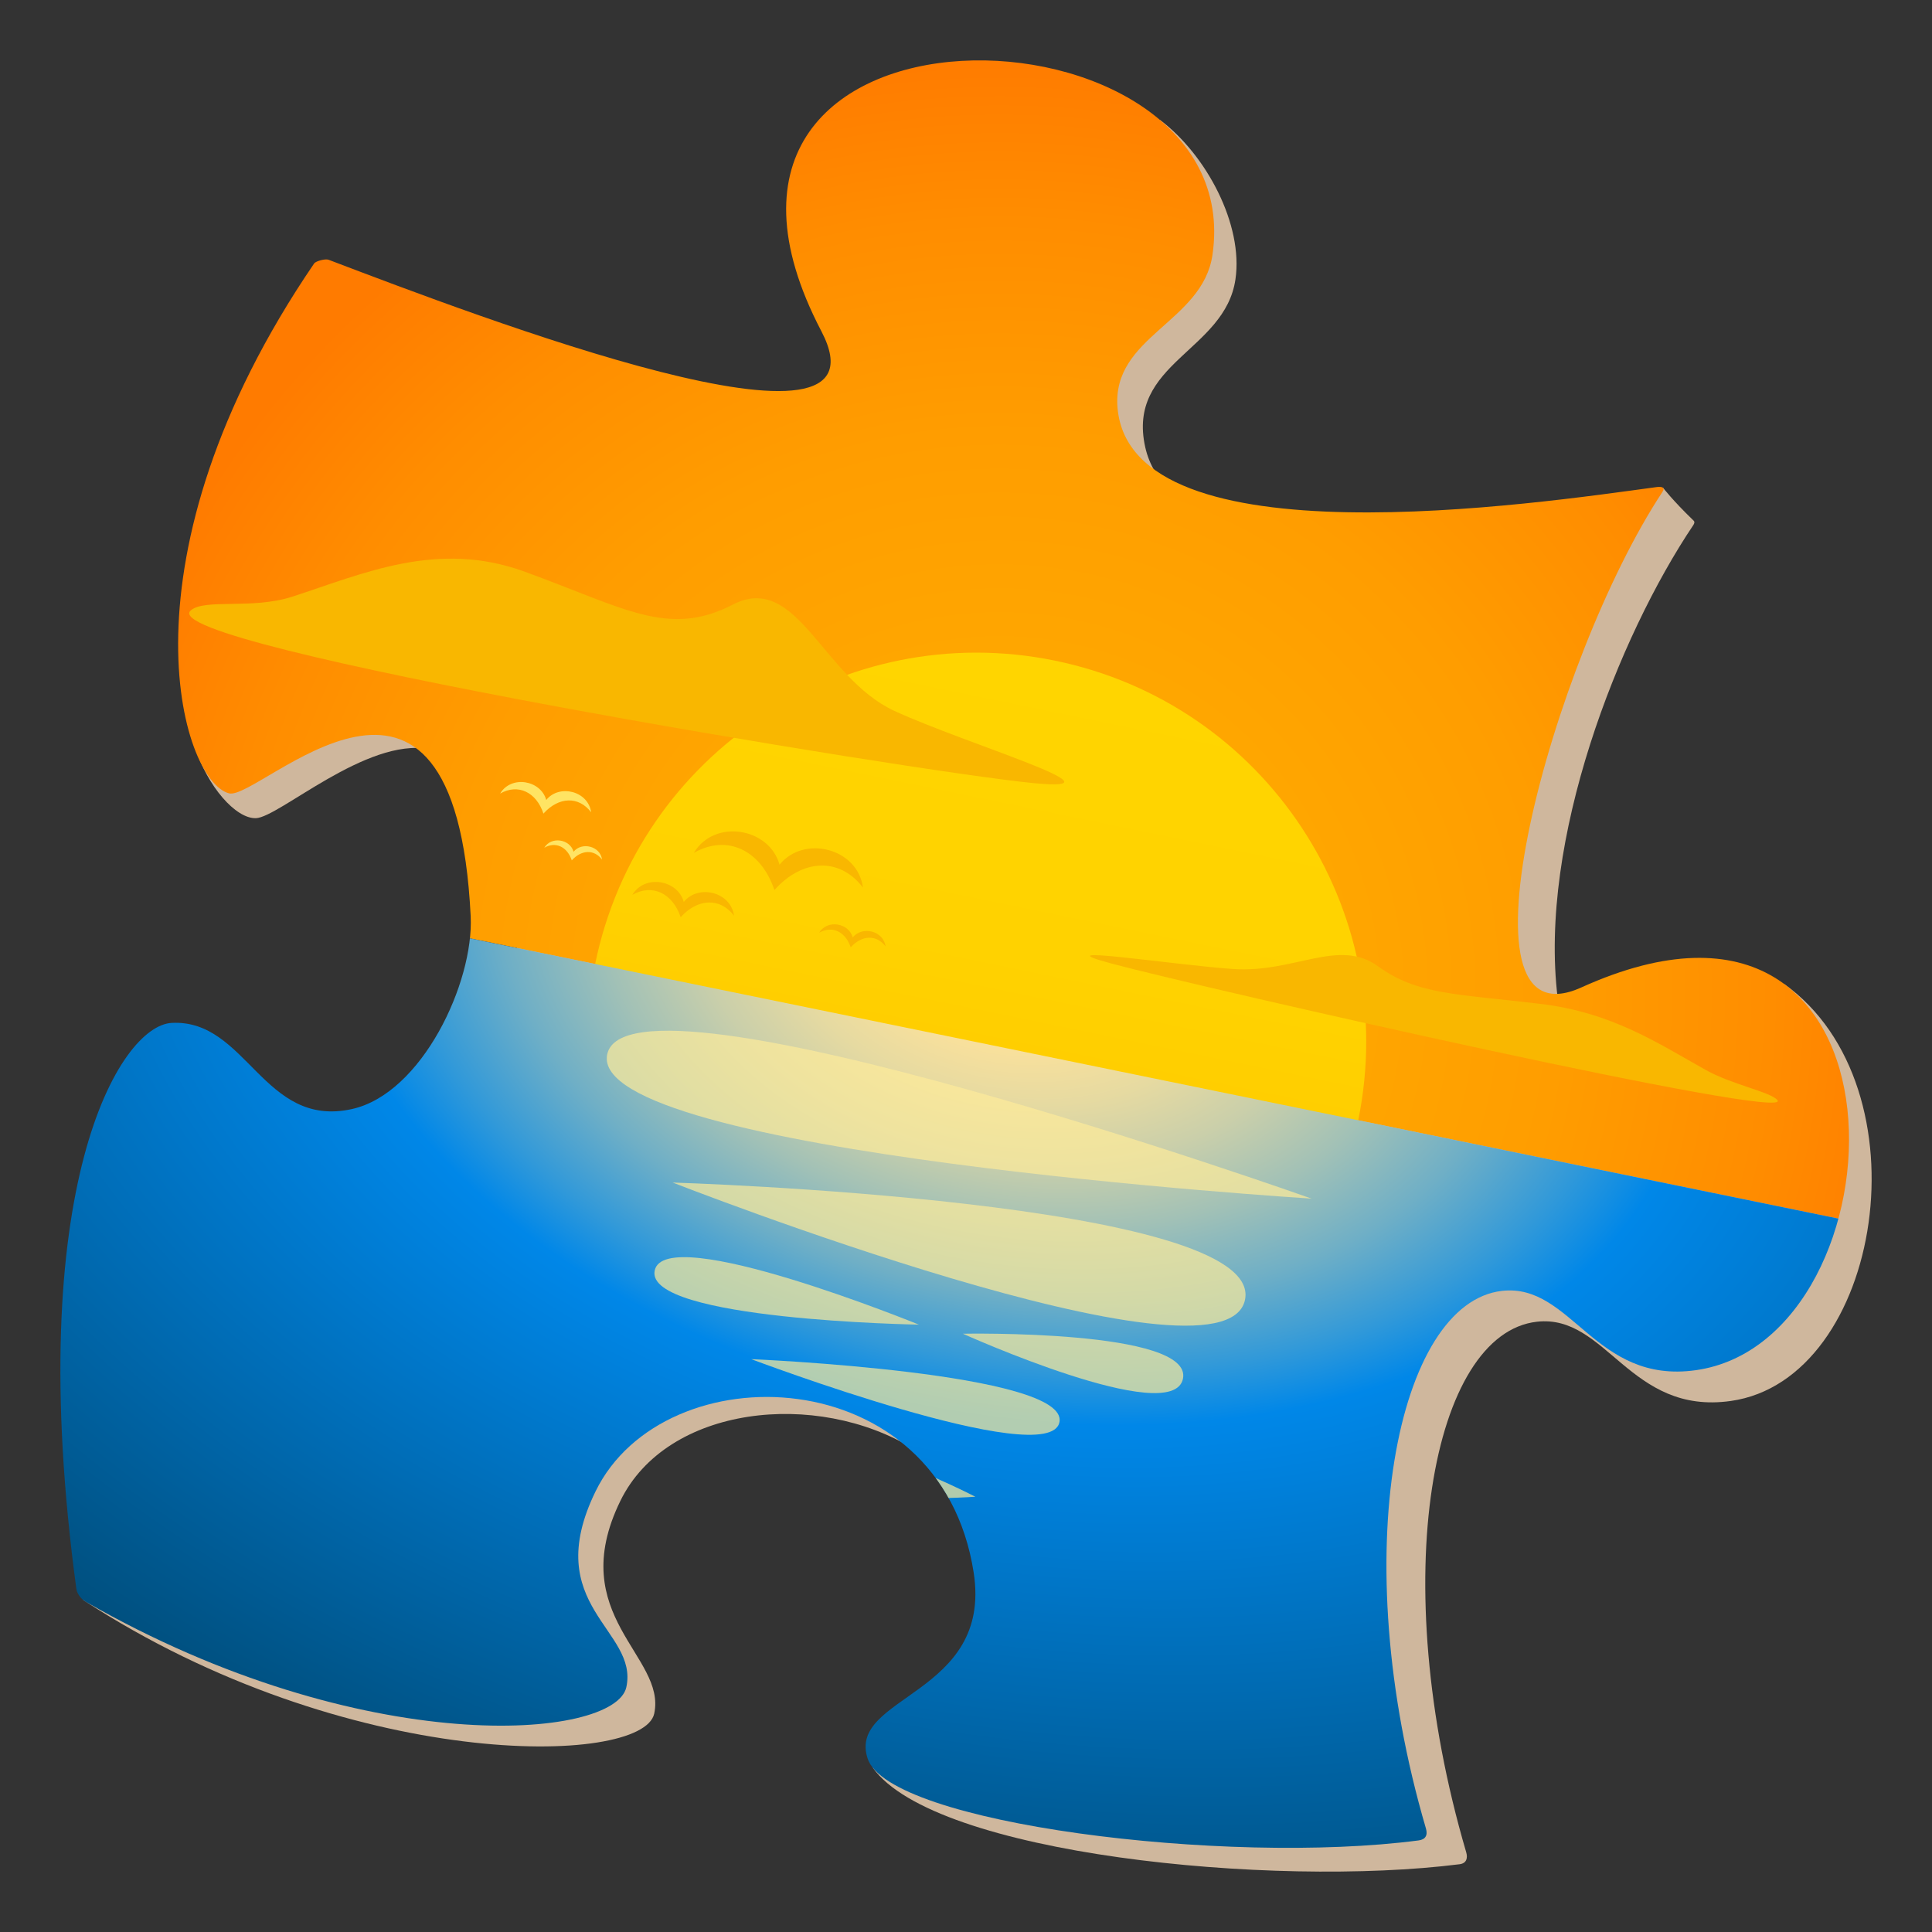 <?xml version="1.0" encoding="utf-8"?>
<!-- Generator: Adobe Illustrator 15.0.0, SVG Export Plug-In . SVG Version: 6.00 Build 0)  -->
<!DOCTYPE svg PUBLIC "-//W3C//DTD SVG 1.1//EN" "http://www.w3.org/Graphics/SVG/1.1/DTD/svg11.dtd">
<svg version="1.1" id="Layer_1" xmlns:x="http://ns.adobe.com/Extensibility/1.0/" xmlns:i="http://ns.adobe.com/AdobeIllustrator/10.0/" xmlns:graph="http://ns.adobe.com/Graphs/1.0/"
	 xmlns="http://www.w3.org/2000/svg" xmlns:xlink="http://www.w3.org/1999/xlink" xmlns:a="http://ns.adobe.com/AdobeSVGViewerExtensions/3.0/"
	 x="0px" y="0px" width="64px" height="64px" viewBox="0 0 64 64" enable-background="new 0 0 64 64" xml:space="preserve">
<rect x="0" y="0" width="64" height="64" fill="#333333" stroke="none"/>
<path fill="#CFB79D" d="M59.099,32.593c-0.121-0.088-6.521,1.365-7.498,0.474c-0.646-5.224,2.012-11.98,4.488-15.666
	c0.076-0.115,0.025-0.143-0.018-0.186c-0.654-0.631-0.979-1.055-0.979-1.055c-3.434,2.68-16.102,3.355-17.154-1.344
	c-0.627-2.797,2.641-3.18,2.988-5.564c0.264-1.799-0.953-4.117-2.5-5.279C33.214,17.677,21.415,19.845,6.45,24.72
	c0.418,1.336,1.361,2.404,2.027,2.383c0.766-0.025,3.656-2.674,5.736-2.289C25.179,38.835,2.751,52.999,2.751,52.999
	c8.738,5.709,18.535,5.525,18.92,3.77c0.416-1.908-2.979-3.242-1.123-7.045c1.541-3.166,6.502-3.701,9.717-1.727
	c5.303-0.387,4.584,9.852-1.354,10.559c2.043,2.873,13.242,3.984,19.441,3.199c0.236-0.031,0.271-0.211,0.219-0.393
	c-2.684-9.143-1.117-17.193,2.342-17.578c2.313-0.26,3.064,3.1,6.422,2.625C62.356,45.7,63.894,36.011,59.099,32.593z"/>
<g>
	<defs>
		<path id="SVGID_1_" d="M55.069,16.298c-3.643,5.516-7.154,18.433-2.689,16.414c11.395-5.164,10.852,11.681,3.797,12.677
			c-3.355,0.473-4.107-2.887-6.42-2.627c-3.461,0.387-5.205,8.664-2.521,17.809c0.068,0.232-0.023,0.367-0.242,0.395
			c-6.4,0.838-17.541-0.559-18.252-2.709c-0.691-2.092,4.146-2.092,3.512-6.166c-1.1-7.086-10.258-7.342-12.527-2.684
			c-1.855,3.803,1.438,4.576,1.021,6.484c-0.379,1.738-8.723,2.434-17.904-2.828c-0.199-0.113-0.297-0.311-0.313-0.418
			c-1.803-13.303,1.426-18.668,3.156-18.76c2.49-0.133,3.031,3.504,5.971,2.854c2.32-0.514,4.041-4.191,3.934-6.384
			c-0.523-10.684-7.004-3.816-8.004-4.074c-1.596-0.41-3.832-7.799,2.818-17.553c0.055-0.08,0.369-0.164,0.479-0.123
			c5.021,1.908,18.85,7.201,16.326,2.371C21.03-0.84,41.433-0.252,40.165,8.441c-0.324,2.242-3.346,2.699-3.145,5.072
			c0.445,5.178,13.869,3.162,17.85,2.623C55.022,16.117,55.183,16.126,55.069,16.298z"/>
	</defs>
	<clipPath id="SVGID_2_">
		<use xlink:href="#SVGID_1_"  overflow="visible"/>
	</clipPath>
	
		<radialGradient id="SVGID_3_" cx="-95.198" cy="171.606" r="31.066" gradientTransform="matrix(0.98 0.201 -0.201 0.98 160.891 -116.15)" gradientUnits="userSpaceOnUse">
		<stop  offset="0" style="stop-color:#FFAA00"/>
		<stop  offset="0.342" style="stop-color:#FFA700"/>
		<stop  offset="0.597" style="stop-color:#FF9D00"/>
		<stop  offset="0.823" style="stop-color:#FF8D00"/>
		<stop  offset="1" style="stop-color:#FF7B00"/>
		<a:midPointStop  offset="0" style="stop-color:#FFAA00"/>
		<a:midPointStop  offset="0.764" style="stop-color:#FFAA00"/>
		<a:midPointStop  offset="1" style="stop-color:#FF7B00"/>
	</radialGradient>
	<polygon clip-path="url(#SVGID_2_)" fill="url(#SVGID_3_)" points="9.756,-3.536 68.092,8.412 61.522,40.495 3.186,28.548 	"/>
	
		<linearGradient id="SVGID_4_" gradientUnits="userSpaceOnUse" x1="-95.694" y1="186.301" x2="-95.694" y2="160.497" gradientTransform="matrix(0.98 0.201 -0.201 0.98 160.891 -116.15)">
		<stop  offset="0" style="stop-color:#FFB700"/>
		<stop  offset="0.285" style="stop-color:#FFC700"/>
		<stop  offset="0.619" style="stop-color:#FFD200"/>
		<stop  offset="1" style="stop-color:#FFD500"/>
		<a:midPointStop  offset="0" style="stop-color:#FFB700"/>
		<a:midPointStop  offset="0.267" style="stop-color:#FFB700"/>
		<a:midPointStop  offset="1" style="stop-color:#FFD500"/>
	</linearGradient>
	<path clip-path="url(#SVGID_2_)" fill="url(#SVGID_4_)" d="M34.943,21.884c6.979,1.429,11.479,8.247,10.05,15.226
		c-1.43,6.979-8.248,11.481-15.229,10.053c-6.979-1.432-11.479-8.249-10.049-15.229C21.145,24.955,27.961,20.455,34.943,21.884z"/>
	
		<radialGradient id="SVGID_5_" cx="-95.322" cy="170.27" r="50.144" gradientTransform="matrix(0.98 0.201 -0.133 0.649 149.357 -59.828)" gradientUnits="userSpaceOnUse">
		<stop  offset="0.061" style="stop-color:#FEE29A"/>
		<stop  offset="0.098" style="stop-color:#F8E09C"/>
		<stop  offset="0.148" style="stop-color:#E6DAA1"/>
		<stop  offset="0.206" style="stop-color:#CACFAA"/>
		<stop  offset="0.269" style="stop-color:#A2C1B6"/>
		<stop  offset="0.338" style="stop-color:#6FAFC6"/>
		<stop  offset="0.409" style="stop-color:#3199D9"/>
		<stop  offset="0.461" style="stop-color:#0087E8"/>
		<stop  offset="1" style="stop-color:#004C78"/>
		<a:midPointStop  offset="0.061" style="stop-color:#FEE29A"/>
		<a:midPointStop  offset="0.642" style="stop-color:#FEE29A"/>
		<a:midPointStop  offset="0.461" style="stop-color:#0087E8"/>
		<a:midPointStop  offset="0.494" style="stop-color:#0087E8"/>
		<a:midPointStop  offset="1" style="stop-color:#004C78"/>
	</radialGradient>
	<polygon clip-path="url(#SVGID_2_)" fill="url(#SVGID_5_)" points="3.186,28.548 61.522,40.495 56.146,66.747 -2.19,54.8 	"/>
	<path opacity="0.7" clip-path="url(#SVGID_2_)" fill="#FEEC9A" d="M26.476,48.388c-0.335,1.641,5.834,1.193,5.834,1.193
		S26.812,46.747,26.476,48.388z"/>
	<path opacity="0.7" clip-path="url(#SVGID_2_)" fill="#FEEC9A" d="M24.885,45.023c0,0,9.874,3.729,10.21,2.09
		C35.429,45.473,24.885,45.023,24.885,45.023z"/>
	<path opacity="0.7" clip-path="url(#SVGID_2_)" fill="#FEEC9A" d="M31.896,44.181c0,0,6.955,3.133,7.291,1.491
		C39.523,44.032,31.896,44.181,31.896,44.181z"/>
	<path opacity="0.7" clip-path="url(#SVGID_2_)" fill="#FEEC9A" d="M43.448,39.706c0,0-22.662-8.058-23.334-4.776
		C19.442,38.211,43.448,39.706,43.448,39.706z"/>
	<path opacity="0.7" clip-path="url(#SVGID_2_)" fill="#FEEC9A" d="M22.283,39.173c0,0,18.288,7.163,18.96,3.882
		C41.916,39.772,22.283,39.173,22.283,39.173z"/>
	<path opacity="0.7" clip-path="url(#SVGID_2_)" fill="#FEEC9A" d="M21.687,42.09c-0.335,1.64,8.752,1.79,8.752,1.79
		S22.022,40.448,21.687,42.09z"/>
	<path clip-path="url(#SVGID_2_)" fill="#F9B700" d="M9.671,19.769c2.357-0.763,4.806-1.887,7.701-0.835
		c3.324,1.211,4.771,2.196,6.902,1.095c2.131-1.103,2.965,2.414,5.355,3.521c2.391,1.104,7.89,2.71,4.608,2.392
		c-4.063-0.397-29.237-4.554-27.919-5.72C6.776,19.821,8.353,20.195,9.671,19.769z"/>
	<path clip-path="url(#SVGID_2_)" fill="#F9B700" d="M56.507,35.445c-1.559-0.87-3.098-1.909-5.492-2.192
		c-2.75-0.33-4.057-0.292-5.365-1.242c-1.309-0.95-2.778,0.231-4.814,0.088c-2.034-0.144-6.488-0.842-3.985-0.172
		c3.1,0.827,22.717,5.287,22.023,4.509C58.633,36.167,57.377,35.931,56.507,35.445z"/>
	<path clip-path="url(#SVGID_2_)" fill="#F9B700" d="M25.653,29.485c0.93-1.044,2.167-1.091,2.933-0.083
		c-0.176-1.318-1.967-1.748-2.763-0.757c-0.336-1.227-2.156-1.535-2.838-0.393C24.087,27.625,25.211,28.159,25.653,29.485z"/>
	<path clip-path="url(#SVGID_2_)" fill="#F9B700" d="M22.548,30.384c0.562-0.627,1.307-0.656,1.768-0.05
		c-0.108-0.793-1.186-1.051-1.665-0.456c-0.2-0.734-1.295-0.923-1.704-0.235C21.607,29.267,22.282,29.586,22.548,30.384z"/>
	<path clip-path="url(#SVGID_2_)" fill="#F9B700" d="M28.181,31.382c0.367-0.41,0.854-0.428,1.154-0.032
		c-0.069-0.518-0.773-0.687-1.087-0.297c-0.132-0.482-0.845-0.604-1.112-0.155C27.567,30.652,28.008,30.861,28.181,31.382z"/>
	<path clip-path="url(#SVGID_2_)" fill="#FFE463" d="M18.002,26.952c0.502-0.561,1.168-0.587,1.58-0.044
		c-0.096-0.71-1.06-0.941-1.487-0.408c-0.182-0.66-1.162-0.827-1.528-0.212C17.158,25.951,17.766,26.236,18.002,26.952z"/>
	<path clip-path="url(#SVGID_2_)" fill="#FFE463" d="M18.941,28.501c0.317-0.355,0.741-0.371,1.003-0.027
		c-0.061-0.449-0.673-0.596-0.944-0.258c-0.113-0.418-0.736-0.525-0.97-0.134C18.406,27.868,18.79,28.048,18.941,28.501z"/>
</g>
</svg>

